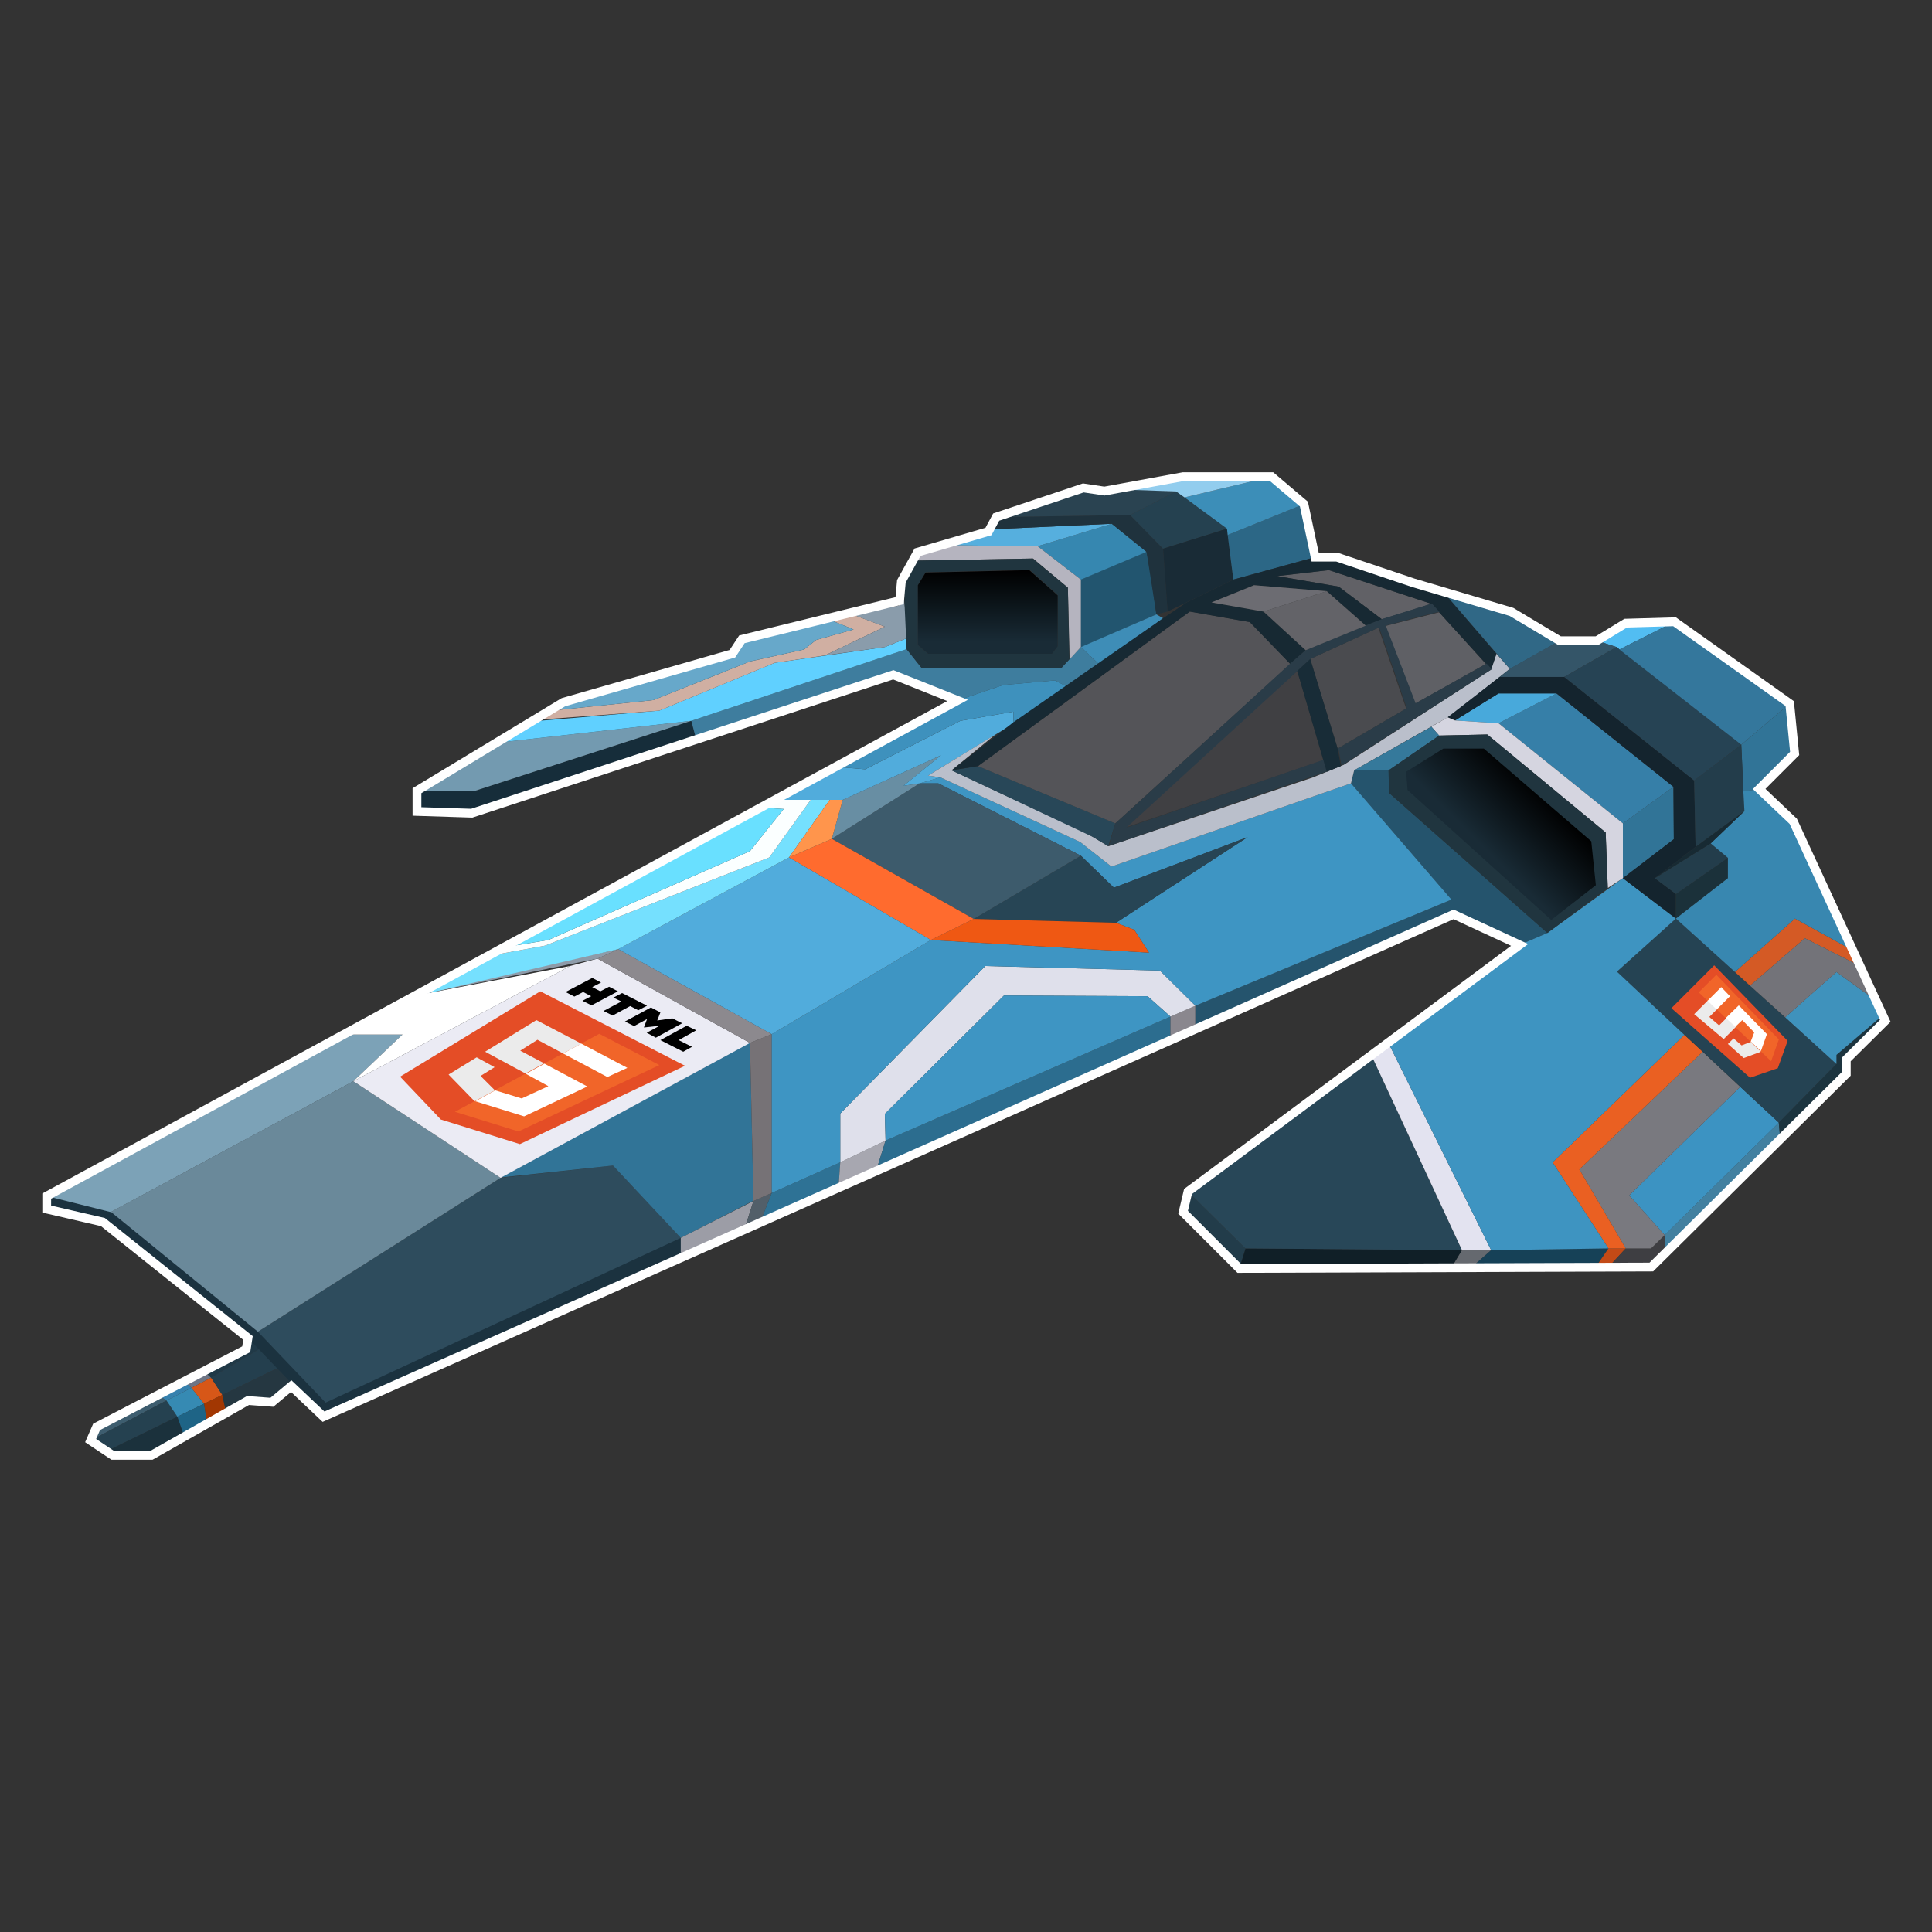 
<svg xmlns="http://www.w3.org/2000/svg" viewBox="0 0 55 55">
	<rect x="0" y="0" width="55" height="55" fill="#333333" stroke="none"/>
	<style type="text/css">
		.st0{fill:#2E4C5D;}
		.st1{fill:#6A899A;}
		.st2{fill:#7CA2B7;}
		.st3{fill:#3D5D6F;}
		.st4{fill:#254150;}
		.st5{fill:#1B313C;}
		.st6{fill:#3681AE;}
		.st7{fill:#368AB3;}
		.st8{fill:#1E6486;}
		.st9{fill:#6E7585;}
		.st10{fill:#D75718;}
		.st11{fill:#A23702;}
		.st12{fill:#203947;}
		.st13{fill:#243F4E;}
		.st14{fill:#253741;}
		.st15{fill:#1B323F;}
		.st16{fill:#FFFFFF;}
		.st17{fill:#317497;}
		.st18{fill:#9C9DA6;}
		.st19{fill:#EBEBF4;}
		.st20{fill:#525F69;}
		.st21{fill:#767276;}
		.st22{fill:#8C898E;}
		.st23{fill:#8E9BA9;}
		.st24{fill:#2E7295;}
		.st25{fill:#A7A7B0;}
		.st26{fill:#2C6D8F;}
		.st27{fill:#8A878E;}
		.st28{fill:#25546D;}
		.st29{fill:#DFE0EB;}
		.st30{fill:#3E95C3;}
		.st31{fill:#274555;}
		.st32{fill:#3D5B6C;}
		.st33{fill:#EF5813;}
		.st34{fill:#FF6B2E;}
		.st35{fill:#688EA3;}
		.st36{fill:#51ACDC;}
		.st37{fill:#75E0FE;}
		.st38{fill:#FBFFFF;}
		.st39{fill:#69E0FF;}
		.st40{fill:#162D3A;}
		.st41{fill:#3E7D9E;}
		.st42{fill:#739AB0;}
		.st43{fill:#60D0FF;}
		.st44{fill:#223C4A;}
		.st45{fill:#101F27;}
		.st46{fill:#284758;}
		.st47{fill:#65696F;}
		.st48{fill:#E3E3F0;}
		.st49{fill:#164157;}
		.st50{fill:#C34A16;}
		.st51{fill:#3E3E42;}
		.st52{fill:#4280A0;}
		.st53{fill:#3C93C2;}
		.st54{fill:#79797F;}
		.st55{fill:#EA6022;}
		.st56{fill:#254353;}
		.st57{fill:#1C343F;}
		.st58{fill:#3F92BC;}
		.st59{fill:#D45A25;}
		.st60{fill:#737379;}
		.st61{fill:#3E94C1;}
		.st62{fill:#3E91BD;}
		.st63{fill:#FF954C;}
		.st64{fill:#BABFCB;}
		.st65{fill:#52BDF2;}
		.st66{fill:#367FA8;}
		.st67{fill:#48A9DB;}
		.st68{fill:#14242E;}
		.st69{fill:#345568;}
		.st70{fill:#264354;}
		.st71{fill:#34779C;}
		.st72{fill:#1B313A;}
		.st73{fill:#233D4B;}
		.st74{fill:#3887B0;}
		.st75{fill:#172A33;}
		.st76{fill:#D5D5E0;}
		.st77{fill:#35799B;}
		.st78{fill:#22556F;}
		.st79{fill:#3687B0;}
		.st80{fill:#56AFDE;}
		.st81{fill:#B5B4BF;}
		.st82{fill:#3E8DB7;}
		.st83{fill:#1F323D;}
		.st84{fill:#192B36;}
		.st85{fill:#2A4351;}
		.st86{fill:#2C6786;}
		.st87{fill:#3C8EB8;}
		.st88{fill:#92CDEE;}
		.st89{fill:#D0AFA2;}
		.st90{fill:#67A8CA;}
		.st91{fill:#8A9CAB;}
		.st92{fill:#545458;}
		.st93{fill:#404043;}
		.st94{fill:#4A4B4F;}
		.st95{fill:#616166;}
		.st96{fill:#5F6065;}
		.st97{fill:#172933;}
		.st98{fill:#2A3C48;}
		.st99{fill:#182C37;}
		.st100{fill:#306886;}
		.st101{fill:#636368;}
		.st102{fill:#6C6C72;}
		.st103{fill:#20353F;}
		.st104{fill:url(#SVGID_1_);}
		.st105{fill:url(#SVGID_2_);}
		.st106{fill:#E44D26;}
		.st107{fill:#F16529;}
		.st108{fill:#EBEBEB;}
		.st109{fill:none;stroke:#FFFFFF;stroke-width:0.25;stroke-miterlimit:10;}
	</style>
	<polygon class="st0" points="7.06,38.09 9.21,40.33 19.38,35.81 19.38,35.24 17.45,33.18 14.25,33.53 "/>
	<polygon class="st1" points="2.81,34.69 10.06,30.78 14.25,33.53 7.06,38.09 "/>
	<polygon class="st2" points="9.79,29.45 11.46,29.45 10.06,30.78 2.81,34.69 1.33,34.42 1.33,34.05 "/>
	<polygon class="st3" points="2.58,41.01 2.75,40.62 4.51,39.71 4.74,39.87 "/>
	<polygon class="st4" points="2.58,41.01 4.74,39.87 5.05,40.33 3.04,41.31 "/>
	<polygon class="st5" points="3.04,41.31 5.05,40.33 5.25,40.9 4.31,41.43 3.21,41.43 "/>
	<polygon class="st6" points="4.74,39.87 5.45,39.51 5.25,39.32 4.51,39.71 "/>
	<polygon class="st7" points="5.05,40.33 5.81,39.96 5.45,39.51 4.74,39.87 "/>
	<polygon class="st8" points="5.25,40.9 5.05,40.33 5.81,39.96 5.9,40.53 "/>
	<polygon class="st9" points="5.45,39.51 6.01,39.22 5.81,39.03 5.25,39.32 "/>
	<polygon class="st10" points="5.45,39.51 6.01,39.22 6.33,39.71 5.81,39.96 "/>
	<polygon class="st11" points="6.33,39.71 6.44,40.22 5.9,40.53 5.81,39.96 "/>
	<polygon class="st12" points="6.01,39.22 7.53,38.32 7.23,37.98 7.06,38.09 7.01,38.41 5.81,39.03 "/>
	<polygon class="st13" points="6.01,39.22 7.53,38.32 8,38.9 6.33,39.71 "/>
	<polygon class="st14" points="6.33,39.71 8,38.9 8.41,39.32 7.74,39.92 7.06,39.87 6.44,40.22 "/>
	<polygon class="st15" points="9.27,39.93 7.34,37.91 3.17,34.51 1.33,34.05 1.33,34.42 2.93,34.79 7.06,38.09 9.21,40.33 
		19.38,35.81 19.38,35.24 "/>
	<polygon class="st16" points="10.06,30.78 16.23,27.5 11.83,28.34 9.79,29.45 11.46,29.45 "/>
	<path class="st17" d="M19.38,35.24c0.06-0.03,2.07-1.06,2.07-1.06l-0.1-4.5l-7.1,3.84l3.2-0.34L19.38,35.24z"/>
	<polygon class="st18" points="19.38,35.24 19.38,35.81 21.19,35 21.45,34.19 "/>
	<polygon class="st19" points="14.25,33.53 21.35,29.69 17.01,27.29 16.23,27.5 10.06,30.78 "/>
	<polygon class="st20" points="21.19,35 21.45,34.19 21.97,33.96 21.64,34.8 "/>
	<polygon class="st21" points="21.45,34.19 21.97,33.96 21.97,29.44 21.35,29.69 "/>
	<polygon class="st22" points="21.35,29.69 21.97,29.44 17.6,27.02 17.01,27.29 "/>
	<polygon class="st23" points="17.6,27.02 17.01,27.29 11.83,28.34 12,28.25 "/>
	<polygon class="st24" points="21.64,34.8 23.87,33.81 23.92,33.09 21.97,33.96 "/>
	<polygon class="st25" points="23.87,33.81 24.94,33.34 25.21,32.47 23.92,33.09 "/>
	<polygon class="st26" points="24.94,33.34 33.32,29.61 33.32,28.94 25.21,32.47 "/>
	<polygon class="st27" points="33.32,29.61 33.32,28.94 34.03,28.63 34.03,29.3 "/>
	<polygon class="st28" points="34.03,29.3 34.03,28.63 41.32,25.61 38.46,22.3 38.55,21.93 39.53,21.93 39.54,22.57 44.05,26.56 
		43.26,26.9 41.44,26.03 "/>
	<polygon class="st29" points="23.92,33.09 23.92,31.7 28.05,27.5 33.02,27.63 34.03,28.63 33.32,28.94 32.67,28.36 28.58,28.34 
		25.19,31.71 25.21,32.47 "/>
	<polygon class="st30" points="25.21,32.47 25.19,31.71 28.58,28.34 32.67,28.36 33.32,28.94 "/>
	<polygon class="st30" points="21.97,33.96 23.92,33.09 23.92,31.7 28.05,27.5 33.02,27.63 34.03,28.63 41.32,25.61 38.46,22.3 
		31.64,24.67 30.75,23.97 26.77,22.13 26.18,22.3 26.71,22.3 30.77,24.36 31.71,25.27 35.52,23.83 31.77,26.27 32.29,26.47 
		32.71,27.12 26.5,26.76 21.97,29.44 "/>
	<polygon class="st31" points="35.52,23.83 31.77,26.27 27.72,26.16 30.77,24.36 31.71,25.27 "/>
	<polygon class="st32" points="27.72,26.16 23.68,23.88 26.18,22.3 26.71,22.3 30.77,24.36 "/>
	<polygon class="st33" points="32.71,27.12 32.29,26.47 31.77,26.27 27.72,26.16 26.5,26.76 "/>
	<polygon class="st34" points="22.46,24.41 26.5,26.76 27.72,26.16 23.68,23.88 "/>
	<polygon class="st35" points="23.68,23.88 23.99,22.77 26.79,21.5 25.72,22.37 26.18,22.3 "/>
	<polygon class="st36" points="17.6,27.02 21.97,29.44 26.5,26.76 22.46,24.41 "/>
	<polygon class="st37" points="12.2,28.27 17.6,27.02 22.46,24.41 23.62,22.77 23.08,22.77 21.9,24.41 15.52,26.92 13.88,27.22 "/>
	<polygon class="st38" points="13.88,27.22 15.52,26.92 21.9,24.41 23.08,22.77 22.07,22.77 21.66,22.99 22.31,23.03 21.35,24.23 
		15.61,26.76 14.34,26.97 "/>
	<polygon class="st39" points="14.34,26.97 15.61,26.76 21.35,24.23 22.31,23.03 21.66,22.99 "/>
	<polygon class="st40" points="11.87,22.51 13.53,22.51 19.68,20.52 19.82,21.05 13.43,23.15 11.87,23.1 "/>
	<polygon class="st41" points="19.82,21.05 19.68,20.52 25.81,18.48 26.24,19.02 30.21,19.02 30.77,18.42 31.33,18.95 30.4,19.56 
		30.03,19.37 28.56,19.5 27.26,19.94 25.43,19.21 "/>
	<polygon class="st42" points="11.87,22.51 13.53,22.51 19.68,20.52 14.1,21.15 "/>
	<polygon class="st43" points="14.1,21.15 19.68,20.52 25.81,18.48 25.81,18.17 25.19,18.42 22.05,18.87 18.77,20.23 15.12,20.54 "/>
	<polygon class="st44" points="33.68,34.51 33.82,33.92 35.46,35.54 35.28,36.11 "/>
	<polygon class="st45" points="35.28,36.11 41.32,36.09 41.62,35.59 35.46,35.54 "/>
	<polygon class="st46" points="33.82,33.92 39.04,30.04 41.62,35.59 35.46,35.54 "/>
	<polygon class="st47" points="41.32,36.09 41.88,36.09 42.45,35.59 41.62,35.59 "/>
	<polygon class="st48" points="41.62,35.59 42.45,35.59 39.52,29.68 39.04,30.04 "/>
	<polygon class="st49" points="41.88,36.09 45.42,36.08 45.79,35.54 42.45,35.59 "/>
	<polygon class="st50" points="45.42,36.08 45.79,36.07 46.28,35.54 45.79,35.54 "/>
	<polygon class="st51" points="45.79,36.07 47.01,36.07 47.39,35.7 47.39,35.16 47,35.54 46.28,35.54 "/>
	<polygon class="st52" points="47.39,35.16 50.64,31.96 50.68,32.43 47.39,35.7 "/>
	<polygon class="st53" points="47.39,35.16 46.38,34.03 49.54,30.94 50.64,31.96 "/>
	<polygon class="st54" points="47.39,35.16 47,35.54 46.28,35.54 44.96,33.29 48.47,29.94 49.54,30.94 46.38,34.03 "/>
	<polygon class="st55" points="45.79,35.54 46.28,35.54 44.96,33.29 48.47,29.94 47.95,29.46 44.2,33.09 "/>
	<polygon class="st56" points="50.64,31.96 52.28,30.29 47.71,26.15 46.03,27.66 "/>
	<polygon class="st57" points="50.64,31.96 50.68,32.43 52.56,30.57 52.55,30.14 53.67,29.06 53.6,28.9 52.28,30.03 52.28,30.29 "/>
	<polygon class="st58" points="50.82,28.96 52.28,27.67 53.4,28.48 53.6,28.9 52.28,30.03 52.28,30.29 "/>
	<polygon class="st59" points="49.82,28.06 51.38,26.71 52.95,27.5 52.75,27.06 51.1,26.15 49.39,27.67 "/>
	<polygon class="st60" points="50.82,28.96 52.28,27.67 53.4,28.48 52.95,27.5 51.38,26.71 49.82,28.06 "/>
	<polygon class="st61" points="42.45,35.59 45.79,35.54 44.2,33.09 47.95,29.46 46.03,27.66 47.71,26.15 46.2,25 44.05,26.56 
		43.26,26.9 39.52,29.68 "/>
	<polygon class="st36" points="22.07,22.77 23.99,22.77 26.79,21.5 25.72,22.37 26.18,22.3 26.77,22.13 26.42,22.08 28.85,20.6 
		28.85,20.26 27.34,20.52 24.63,21.9 23.79,21.83 "/>
	<polygon class="st62" points="23.79,21.83 24.63,21.9 27.34,20.52 28.85,20.26 28.85,20.6 30.4,19.56 30.03,19.37 28.56,19.5 
		27.26,19.94 "/>
	<polygon class="st63" points="22.46,24.41 23.62,22.77 23.99,22.77 23.68,23.88 "/>
	<polygon class="st64" points="28.32,20.92 26.42,22.08 26.77,22.13 30.75,23.97 31.64,24.67 38.46,22.3 38.55,21.93 41.32,20.36 
		41.88,19.92 42.98,19.04 42.6,18.61 42.45,19.06 38.26,21.77 37.38,22.13 31.55,24.09 30.95,23.73 27.09,21.93 "/>
	<polygon class="st17" points="49.63,22.53 50.08,22.46 51.09,21.45 50.95,20.03 49.57,21.2 "/>
	<polygon class="st65" points="46.1,18.49 46.02,18.42 45.46,18.24 46.28,17.74 47.67,17.7 "/>
	<polygon class="st17" points="46.2,25 47.65,23.89 47.64,22.4 46.2,23.44 "/>
	<polygon class="st66" points="46.2,23.44 47.64,22.4 44.31,19.74 42.66,20.59 "/>
	<polygon class="st67" points="44.31,19.74 42.66,19.74 41.42,20.51 42.66,20.59 "/>
	<polygon class="st68" points="41.42,20.51 42.66,19.74 44.31,19.74 47.64,22.4 47.65,23.89 46.2,25 47.71,26.15 47.71,25.45 
		47.11,25 48.27,24.11 48.23,22.22 44.53,19.27 42.69,19.27 41.21,20.42 "/>
	<polygon class="st69" points="42.69,19.27 44.53,19.27 46.02,18.42 45.46,18.24 44.4,18.24 42.98,19.04 "/>
	<polygon class="st70" points="44.53,19.27 46.02,18.42 49.57,21.2 48.23,22.22 "/>
	<polygon class="st71" points="49.57,21.2 50.95,20.03 47.67,17.7 46.1,18.49 "/>
	<polygon class="st72" points="47.71,25.45 49.19,24.42 49.19,25 47.71,26.15 "/>
	<polygon class="st73" points="47.71,25.45 49.19,24.42 48.7,24.01 47.11,25 "/>
	<polygon class="st73" points="48.27,24.11 49.66,23.09 49.57,21.2 48.23,22.22 "/>
	<polygon class="st74" points="49.39,27.67 51.1,26.15 52.75,27.06 51.05,23.38 50.08,22.46 49.63,22.53 49.66,23.09 48.7,24.01 
		49.19,24.42 49.19,25 47.71,26.15 "/>
	<polygon class="st75" points="48.27,24.11 49.66,23.09 48.7,24.01 47.11,25 "/>
	<polygon class="st76" points="45.77,25.28 46.2,25 46.2,23.44 42.66,20.59 41.42,20.51 41.21,20.42 40.75,20.69 40.97,20.94 
		42.34,20.91 45.71,23.7 "/>
	<polygon class="st77" points="39.53,21.93 40.97,20.94 40.75,20.69 38.55,21.93 "/>
	<path class="st78" d="M30.77,18.42c0.09-0.01,2.15-0.93,2.15-0.93s-0.24-1.79-0.29-1.78c-0.05,0.01-1.87,0.79-1.87,0.79V18.42z"/>
	<polygon class="st79" points="30.77,16.5 32.64,15.71 31.65,14.91 29.54,15.55 "/>
	<polygon class="st80" points="29.54,15.55 26.79,15.52 28.17,15.07 31.65,14.91 "/>
	<polygon class="st81" points="30.45,18.77 30.77,18.42 30.77,16.5 29.54,15.55 26.79,15.52 26.12,15.72 25.99,15.96 29.41,15.9 
		30.4,16.73 "/>
	<polygon class="st82" points="31.33,18.95 33.11,17.6 32.92,17.49 30.77,18.42 "/>
	<polygon class="st83" points="28.36,14.72 32.17,14.66 33.11,15.62 33.24,17.41 32.92,17.49 32.64,15.71 31.65,14.91 28.17,15.07 
		"/>
	<polygon class="st4" points="33.11,15.62 34.93,15.05 33.48,13.99 32.17,14.66 "/>
	<polygon class="st84" points="33.24,17.41 35.11,16.5 34.93,15.05 33.11,15.62 "/>
	<polygon class="st85" points="28.36,14.72 32.17,14.66 33.48,13.99 30.84,13.89 "/>
	<polygon class="st86" points="34.95,15.23 37.12,14.35 37.44,15.86 35.11,16.5 "/>
	<polygon class="st87" points="34.95,15.23 37.12,14.35 36.2,13.57 33.72,14.16 34.93,15.05 "/>
	<polygon class="st88" points="33.72,14.16 33.48,13.99 31.75,13.93 33.68,13.57 36.2,13.57 "/>
	<polygon class="st89" points="15.19,20.5 18.77,20.23 22.05,18.87 23.48,18.66 25.19,17.84 24.16,17.45 23.54,17.61 24.3,17.92 
		23.23,18.22 22.89,18.49 21.35,18.83 18.6,19.93 15.61,20.24 "/>
	<polygon class="st90" points="15.61,20.24 18.6,19.93 21.35,18.83 22.89,18.49 23.23,18.22 24.3,17.92 23.54,17.61 21.12,18.2 
		20.85,18.61 16.04,19.99 "/>
	<polygon class="st91" points="23.48,18.66 25.19,18.42 25.81,18.17 25.78,17.41 25.66,16.55 25.59,17.24 24.26,17.49 25.19,17.84 
		"/>
	<polygon class="st46" points="27.09,21.93 31.12,23.83 31.55,24.09 31.75,23.44 27.84,21.81 "/>
	<polygon class="st92" points="27.84,21.81 33.87,17.41 35.58,17.71 36.73,18.9 31.75,23.44 "/>
	<polygon class="st93" points="31.94,23.59 37.67,21.64 36.93,19.1 "/>
	<polygon class="st94" points="38.08,21.31 40.03,20.17 39.24,17.87 37.3,18.76 "/>
	<polygon class="st95" points="39.34,17.63 40.75,17.19 37.83,16.23 36.36,16.4 38.11,16.7 "/>
	<polygon class="st96" points="39.44,17.82 40.97,17.43 42.3,18.9 40.29,20.03 "/>
	<polygon class="st97" points="27.09,21.93 28.85,20.56 33.11,17.6 33.78,17.15 35.11,16.5 37.44,15.86 37.52,15.86 38.06,15.86 
		41.09,16.85 42.6,18.61 42.45,19.06 40.75,17.19 37.83,16.23 36.36,16.4 38.11,16.7 39.34,17.63 38.88,17.81 37.77,16.83 
		35.7,16.66 34.49,17.15 35.97,17.41 37.17,18.51 36.73,18.9 35.58,17.71 33.87,17.41 27.84,21.81 "/>
	<path class="st98" d="M31.75,23.44c0.07-0.05,4.98-4.55,4.98-4.55l0.45-0.39l1.71-0.7l0.46-0.18l1.41-0.44c0,0,0.23,0.25,0.22,0.24
		c-0.01-0.02-1.53,0.39-1.53,0.39l0.85,2.21l2.02-1.13l0.15,0.16l-4.28,2.75l-0.09-0.5l1.95-1.14l-0.79-2.3l-1.94,0.89l-5.25,4.81
		l5.61-1.93l0.11,0.33l-6.22,2.12L31.75,23.44z"/>
	<polygon class="st99" points="37.77,21.97 38.17,21.81 38.08,21.31 37.3,18.76 36.93,19.1 "/>
	<polygon class="st100" points="42.98,19.04 44.4,18.24 43.03,17.42 41.09,16.85 "/>
	<polygon class="st101" points="37.17,18.51 38.88,17.81 37.77,16.83 35.97,17.41 "/>
	<polygon class="st102" points="37.77,16.83 35.7,16.66 34.49,17.15 35.97,17.41 "/>
	<path class="st103" d="M30.4,16.73l-1-0.83l-3.31,0.06l-0.34,0.65v0.58l0.06,1.29l0.43,0.54h3.97l0.23-0.25L30.4,16.73z M30.11,18.4
		l-0.16,0.21h-3.53l-0.29-0.25v-1.7l0.22-0.37l2.96-0.07l0.8,0.72V18.4z"/>
	<linearGradient id="SVGID_1_" gradientUnits="userSpaceOnUse" x1="28.118" y1="18.61" x2="28.118" y2="16.227">
		<stop  offset="0.141" style="stop-color:#192B36"/>
		<stop  offset="1" style="stop-color:#000000"/>
	</linearGradient>
	<polygon class="st104" points="30.11,18.4 29.95,18.61 26.42,18.61 26.13,18.36 26.13,16.66 26.35,16.3 29.3,16.23 30.11,16.95 "/>
	<polygon class="st103" points="39.54,22.57 39.53,21.93 40.97,20.94 42.34,20.91 45.71,23.7 45.77,25.28 44.05,26.56 "/>
	<linearGradient id="SVGID_2_" gradientUnits="userSpaceOnUse" x1="41.944" y1="24.369" x2="43.835" y2="22.479">
		<stop  offset="0.141" style="stop-color:#192B36"/>
		<stop  offset="1" style="stop-color:#000000"/>
	</linearGradient>
	<polygon class="st105" points="40.07,22.49 40.03,21.97 41.09,21.31 42.24,21.31 45.3,23.95 45.43,25.2 44.16,26.19 "/>
	<path d="M16.86,27.84l0.25,0.13l-0.25,0.13l0.23,0.12l0.25-0.13l0.25,0.13l-0.75,0.4l-0.26-0.13l0.25-0.13l-0.23-0.12l-0.25,0.13
		l-0.25-0.13 M17.69,28.51l-0.23-0.11l0.25-0.13l0.71,0.36l-0.25,0.13l-0.23-0.12l-0.5,0.27l-0.26-0.13 M18.53,28.68l0.27,0.14
		l-0.09,0.23l0.43-0.06l0.28,0.14l-0.75,0.41l-0.26-0.14l0.37-0.2l-0.45,0.05l0.09-0.24l-0.37,0.2l-0.26-0.13 M19.55,29.2l0.27,0.13
		l-0.5,0.28l0.38,0.19l-0.25,0.14l-0.65-0.33"/>
	<path class="st106" d="M11.39,30.65l3.99-2.43l4.12,2.12l-4.7,2.23l-2.25-0.7"/>
	<path class="st107" d="M12.95,31.65l4.11-2.22l1.71,0.89l-4.01,1.89"/>
	<path class="st108" d="M15.27,29.04l1.28,0.67l-0.52,0.28l-0.73-0.39l-0.49,0.31l0.68,0.36l-0.53,0.29l-1.15-0.62 M13.57,30.1
		l0.51,0.28l-0.4,0.25l0.41,0.41l-0.58,0.31l-0.74-0.76"/>
	<path class="st16" d="M17.86,30.4l-1.31-0.69l-0.52,0.28l1.26,0.67 M16.72,30.93l-1.22-0.65l-0.53,0.29l0.64,0.35l-0.76,0.35
		l-0.75-0.23l-0.57,0.31l1.39,0.43"/>
	<path class="st106" d="M49.82,30.68l-2.24-1.98l1.22-1.22l2.09,2.15l-0.28,0.78"/>
	<path class="st107" d="M50.42,30.21l-2.06-1.96l0.5-0.5l1.78,1.84"/>
	<path class="st108" d="M48.23,28.87l0.39-0.39l0.26,0.25l-0.22,0.22l0.28,0.24l0.21-0.21l0.27,0.25l-0.35,0.35 M49.19,29.72
		l0.16-0.16l0.23,0.2l0.26-0.1l0.29,0.28l-0.49,0.18"/>
	<path class="st16" d="M49,28.1l-0.39,0.39l0.26,0.25l0.38-0.38 M49.5,28.62l-0.37,0.36l0.27,0.25l0.2-0.19l0.34,0.35l-0.1,0.26
		l0.29,0.27l0.17-0.48"/>
	<polygon id="Outline" class="st109" points="9.21,40.33 41.38,26.03 43.26,26.9 33.82,33.92 33.68,34.51 35.28,36.11 47.01,36.07 
		52.56,30.57 52.56,30.16 53.67,29.06 51.05,23.38 50.08,22.46 51.09,21.45 50.95,20.03 47.67,17.7 46.28,17.74 45.46,18.24 
		44.4,18.24 43.03,17.42 40.23,16.59 38.06,15.86 37.44,15.86 37.12,14.35 36.2,13.57 33.68,13.57 31.44,13.98 30.84,13.89 
		28.36,14.72 28.14,15.13 26.12,15.72 25.66,16.55 25.61,17.1 21.12,18.2 20.85,18.61 16.04,19.99 11.87,22.51 11.87,23.1 
		13.43,23.15 25.43,19.21 27.26,19.94 1.33,34.05 1.33,34.42 2.93,34.79 7.06,38.09 7.01,38.41 2.75,40.62 2.58,41.01 3.21,41.43 
		4.31,41.43 7.06,39.87 7.74,39.92 8.29,39.46 "/>
</svg>
